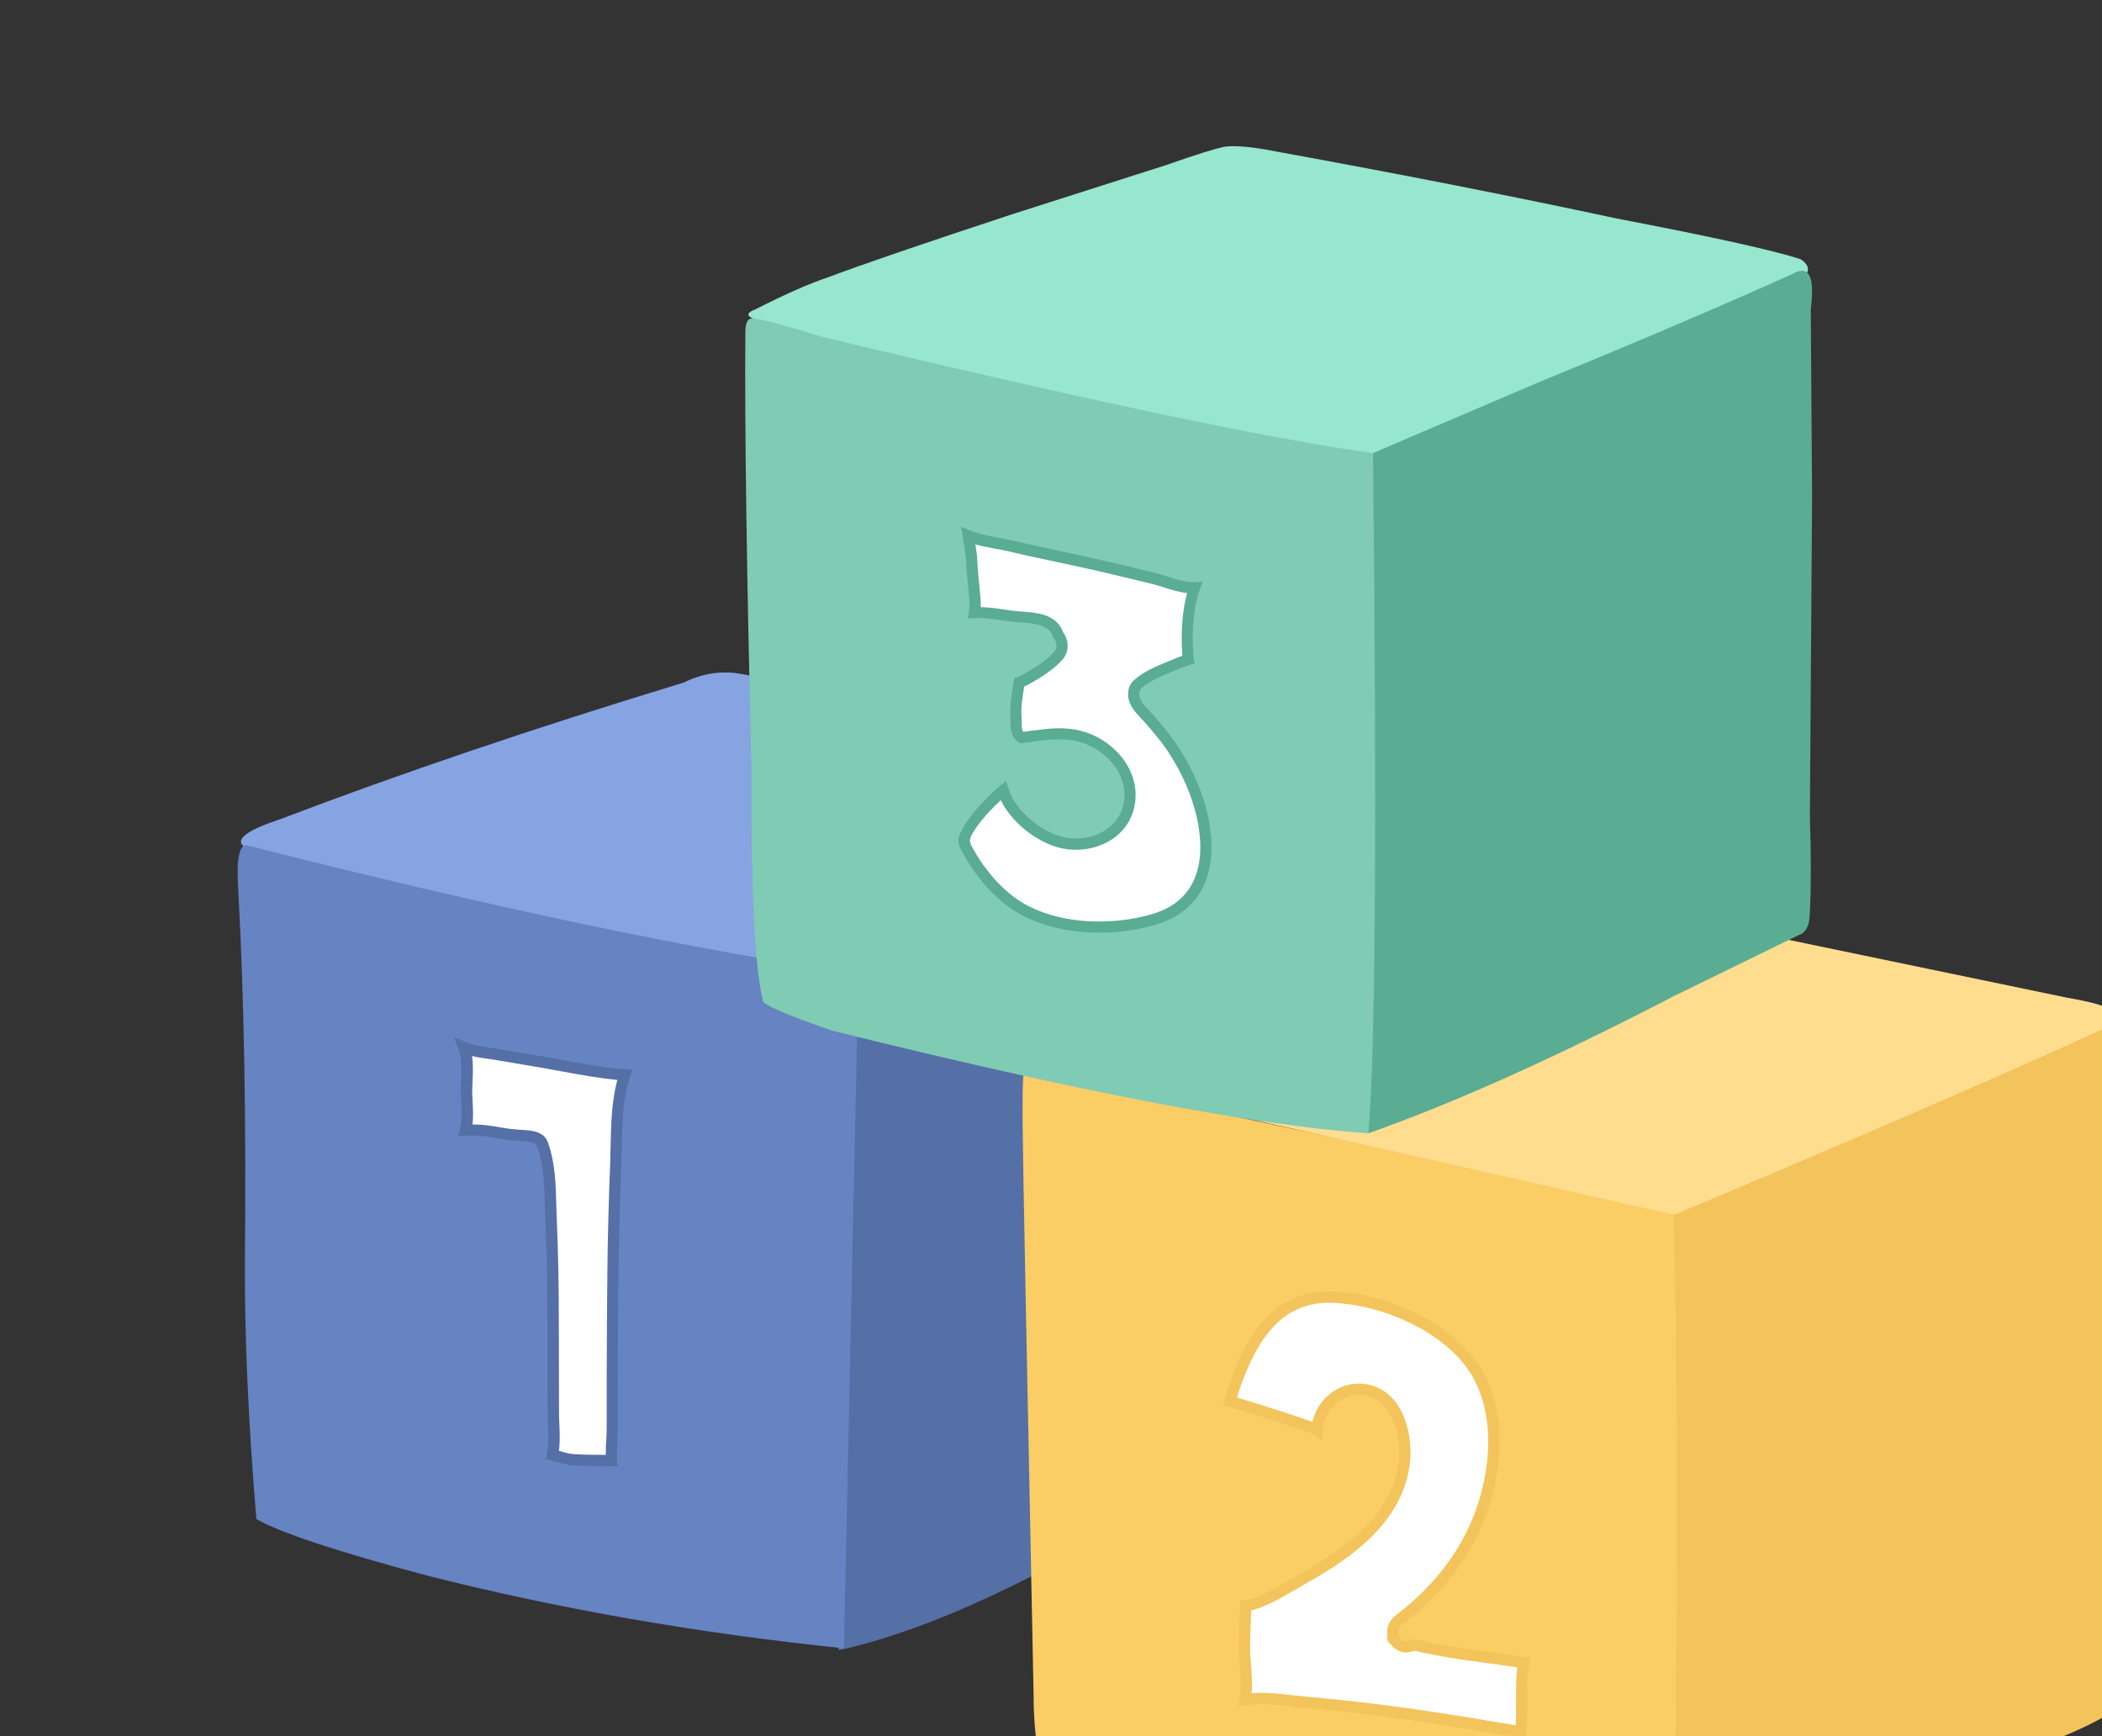 <svg width="115" height="95" viewBox="0 0 115 95" fill="none" xmlns="http://www.w3.org/2000/svg">
<rect x="0" y="0" width="115" height="95" fill="#333333" stroke="none"/>
<g clip-path="url(#clip0_921_1189)">
<path fill-rule="evenodd" clip-rule="evenodd" d="M46.973 54.569C51.901 48.549 51.831 43.013 46.765 37.968C42.621 37.239 40.548 36.877 40.548 36.877C39.493 36.68 38.441 36.84 37.393 37.352C29.257 39.827 21.906 42.32 15.334 44.823C13.546 45.414 12.871 45.905 13.313 46.295C30.508 51.937 41.726 54.694 46.973 54.569Z" fill="#86A3E2"/>
<path fill-rule="evenodd" clip-rule="evenodd" d="M45.483 53.925C43.978 69.513 44.113 81.636 45.891 90.299C49.062 89.594 52.699 88.183 56.797 86.061C60.179 66.118 60.691 56.409 58.333 56.936C53.242 55.004 48.958 53.998 45.483 53.925Z" fill="#556FA7"/>
<path fill-rule="evenodd" clip-rule="evenodd" d="M46.173 90.192C46.654 67.725 46.894 56.492 46.894 56.492C46.98 54.36 47.026 53.293 47.026 53.293C38.101 52.014 26.92 49.665 13.479 46.246C13.074 46.233 12.927 47.055 13.034 48.718C13.353 54.501 13.473 61.257 13.399 68.989C13.374 73.061 13.583 77.772 14.024 83.12C15.337 83.868 18.465 84.905 23.409 86.224C30.628 88.048 38.215 89.373 46.173 90.192Z" fill="#6683C2"/>
<path fill-rule="evenodd" clip-rule="evenodd" d="M34.172 58.81C33.669 60.337 33.743 62.1 33.679 63.692C33.602 65.673 33.547 67.654 33.528 69.635C33.51 71.574 33.495 73.509 33.489 75.447C33.489 76.355 33.489 77.256 33.489 78.164C33.489 78.688 33.406 79.335 33.449 79.921C32.9 79.903 31.636 79.93 31.093 79.838C30.817 79.793 30.517 79.676 30.216 79.602C30.376 78.879 30.271 78.084 30.265 77.348C30.256 76.646 30.256 75.944 30.256 75.245C30.256 73.803 30.253 72.356 30.244 70.914C30.235 69.47 30.195 68.035 30.137 66.587C30.087 65.333 30.127 63.91 29.701 62.705C29.692 62.683 29.686 62.656 29.677 62.628C29.667 62.6 29.658 62.576 29.646 62.557C29.646 62.554 29.643 62.545 29.637 62.542C29.514 62.202 28.944 62.15 28.628 62.134C27.159 62.07 26.929 61.791 25.463 61.837C25.635 61.193 25.521 60.417 25.512 59.779C25.509 59.028 25.656 58.043 25.377 57.322C25.947 57.568 26.65 57.611 27.238 57.709C28.03 57.844 28.821 57.976 29.609 58.111C31.112 58.362 32.645 58.709 34.172 58.81Z" fill="white"/>
<path fill-rule="evenodd" clip-rule="evenodd" d="M34.465 58.908C34.072 60.101 34.041 61.459 34.014 62.763C34.008 63.085 33.998 63.404 33.989 63.707C33.949 64.704 33.919 65.692 33.891 66.673C33.867 67.667 33.848 68.654 33.836 69.638C33.827 70.611 33.818 71.577 33.811 72.543C33.805 73.512 33.799 74.478 33.799 75.447V78.164C33.799 78.357 33.787 78.587 33.775 78.823C33.756 79.179 33.735 79.553 33.759 79.9L33.784 80.24L33.443 80.228C33.278 80.222 33.054 80.222 32.806 80.219C32.198 80.216 31.447 80.21 31.048 80.142C30.87 80.111 30.683 80.056 30.493 79.998C30.383 79.964 30.269 79.93 30.147 79.9L29.855 79.829L29.92 79.538C30.027 79.047 30.006 78.504 29.981 77.974C29.972 77.768 29.963 77.563 29.963 77.348C29.953 76.539 29.953 75.888 29.953 75.241C29.953 74.22 29.953 73.487 29.95 73.061C29.947 72.346 29.944 71.629 29.941 70.914C29.938 70.197 29.926 69.479 29.904 68.758C29.886 68.047 29.861 67.329 29.831 66.599C29.822 66.394 29.816 66.17 29.809 65.94C29.782 64.885 29.751 63.763 29.414 62.806V62.8C29.408 62.778 29.398 62.754 29.392 62.726L29.389 62.717L29.377 62.702L29.368 62.677L29.343 62.637V62.622C29.309 62.573 29.224 62.536 29.125 62.508C28.96 62.459 28.761 62.444 28.619 62.438C27.948 62.407 27.531 62.337 27.147 62.269C26.684 62.189 26.261 62.116 25.479 62.14L25.068 62.153L25.172 61.757C25.286 61.328 25.258 60.803 25.234 60.316C25.225 60.138 25.215 59.963 25.212 59.779V59.776C25.212 59.574 25.221 59.368 25.228 59.153C25.252 58.558 25.28 57.905 25.096 57.427L24.832 56.749L25.501 57.034C25.89 57.203 26.372 57.267 26.822 57.332C26.988 57.356 27.151 57.378 27.292 57.402C27.764 57.482 28.107 57.54 28.451 57.599C28.892 57.672 29.334 57.749 29.662 57.804C30.039 57.868 30.45 57.945 30.864 58.019C31.965 58.221 33.078 58.426 34.186 58.5L34.581 58.528L34.465 58.908ZM33.404 62.751C33.431 61.53 33.459 60.26 33.775 59.089C32.766 58.997 31.76 58.81 30.766 58.629C30.377 58.558 29.99 58.485 29.573 58.414C29.092 58.331 28.73 58.27 28.365 58.209C27.936 58.135 27.506 58.065 27.203 58.013C27.049 57.988 26.902 57.967 26.752 57.945C26.448 57.902 26.132 57.859 25.826 57.782C25.893 58.239 25.872 58.724 25.853 59.181C25.844 59.392 25.835 59.595 25.835 59.776C25.838 59.926 25.847 60.104 25.856 60.288C25.878 60.693 25.899 61.119 25.85 61.527C26.467 61.53 26.847 61.597 27.261 61.668C27.632 61.733 28.034 61.803 28.659 61.831C28.834 61.84 29.079 61.858 29.306 61.926C29.576 62.005 29.819 62.147 29.929 62.407L29.935 62.416C29.938 62.422 29.941 62.429 29.944 62.435C29.95 62.444 29.953 62.453 29.96 62.462C29.972 62.49 29.981 62.517 29.99 62.545L29.993 62.557C29.996 62.573 30.003 62.588 30.006 62.603C30.374 63.646 30.407 64.821 30.435 65.928C30.441 66.142 30.447 66.354 30.456 66.578C30.484 67.296 30.512 68.016 30.53 68.746C30.548 69.464 30.561 70.188 30.567 70.914C30.57 71.629 30.573 72.346 30.576 73.064C30.579 74.091 30.579 74.812 30.579 75.245C30.579 75.999 30.579 76.753 30.585 77.345C30.585 77.535 30.594 77.741 30.604 77.949C30.622 78.425 30.643 78.909 30.579 79.382L30.677 79.412C30.843 79.461 31.005 79.51 31.156 79.538C31.514 79.596 32.235 79.602 32.818 79.605C32.934 79.605 33.045 79.609 33.143 79.609C33.14 79.335 33.155 79.059 33.17 78.793C33.183 78.578 33.192 78.37 33.192 78.164V75.447C33.195 74.478 33.198 73.509 33.204 72.54C33.21 71.567 33.219 70.602 33.229 69.632C33.238 68.636 33.256 67.645 33.284 66.658C33.309 65.658 33.342 64.667 33.382 63.683C33.388 63.37 33.394 63.06 33.404 62.751Z" fill="#556FA7"/>
<path fill-rule="evenodd" clip-rule="evenodd" d="M91.382 66.376C91.287 85.11 91.183 97.883 91.072 104.691C92.299 104.434 94.412 103.575 97.411 102.112L111.92 95.396C113.972 94.593 115.309 93.918 115.934 93.372C116.112 93.157 116.229 92.657 116.287 91.866C116.21 89.4 116.21 85.162 116.29 79.145C116.388 70.583 116.394 64.698 116.311 61.487C116.345 58.825 116.302 57.243 116.183 56.743C116.183 55.93 115.897 55.703 115.327 56.062C111.245 57.905 106.915 59.754 102.333 61.607C95.034 64.787 91.382 66.376 91.382 66.376Z" fill="#F2C45B"/>
<path fill-rule="evenodd" clip-rule="evenodd" d="M58.658 59.181C77.862 63.303 88.829 65.649 91.558 66.216C91.825 76.802 91.813 89.361 91.518 103.888C91.577 104.231 91.451 104.532 91.138 104.792C88.381 104.682 84.281 104.059 78.837 102.925C69.812 101.468 62.553 99.634 57.057 97.423C56.714 95.801 56.542 94.243 56.548 92.755C56.159 73.53 55.963 63.444 55.96 62.493C55.923 60.386 55.941 59.074 56.021 58.552C56.061 58.402 56.941 58.614 58.658 59.181Z" fill="#FACD65"/>
<path fill-rule="evenodd" clip-rule="evenodd" d="M56.173 58.537C78.419 63.419 90.269 66.222 91.628 66.455C107.507 59.797 115.628 56.084 116.094 55.801C116.063 55.329 115.054 54.924 113.067 54.587L94.492 50.729C73.24 54.789 62.613 56.819 62.613 56.819C58.025 57.58 55.879 58.154 56.173 58.537Z" fill="#FFDD8F"/>
<path fill-rule="evenodd" clip-rule="evenodd" d="M83.356 90.971C83.184 91.98 83.273 93.112 83.243 94.081C83.239 94.234 83.203 94.516 83.187 94.826C82.691 94.636 82.117 94.596 81.602 94.507C80.973 94.4 80.351 94.292 79.722 94.194C78.351 93.973 76.977 93.774 75.603 93.596C74.239 93.418 72.871 93.274 71.5 93.154C70.43 93.062 69.212 92.826 68.117 93.004C68.304 92.084 68.078 91.075 68.084 90.152C68.087 89.52 68.111 88.892 68.139 88.26C68.145 88.131 68.154 88.005 68.16 87.877C68.163 87.877 68.169 87.877 68.173 87.877C69.188 87.68 70.24 86.981 71.135 86.478C72.031 85.975 72.914 85.445 73.733 84.819C75.257 83.66 76.526 82.145 76.815 80.201C77.032 78.732 76.579 76.523 74.895 76.088C73.441 75.711 72.107 76.876 72.055 78.25C72 78.207 71.942 78.177 71.877 78.152C70.362 77.621 68.826 77.125 67.283 76.674C68.139 73.895 69.497 70.871 72.88 70.982C75.474 71.068 78.59 72.334 80.265 74.362C82.062 76.536 81.988 79.719 81.185 82.28C80.366 84.88 78.704 86.999 76.551 88.631C76.257 88.855 76.165 89.174 76.217 89.465C76.161 89.569 76.189 89.717 76.333 89.763C76.523 90.072 76.903 90.244 77.336 90.002C78.403 90.241 79.455 90.434 80.559 90.585C81.356 90.689 82.157 90.802 82.957 90.919C83.095 90.928 83.23 90.953 83.356 90.971Z" fill="white"/>
<path fill-rule="evenodd" clip-rule="evenodd" d="M83.657 91.02C83.544 91.688 83.55 92.421 83.553 93.124C83.556 93.455 83.556 93.783 83.547 94.09C83.544 94.188 83.534 94.286 83.525 94.399C83.513 94.54 83.498 94.703 83.491 94.838L83.47 95.261L83.077 95.111C82.743 94.982 82.357 94.927 81.98 94.875C81.832 94.853 81.688 94.832 81.55 94.81C81.213 94.752 80.897 94.697 80.612 94.651C80.265 94.593 79.949 94.54 79.673 94.498C79.008 94.39 78.324 94.286 77.619 94.185C76.904 94.08 76.22 93.988 75.561 93.903C74.892 93.814 74.208 93.734 73.518 93.66C72.859 93.59 72.175 93.525 71.47 93.461C71.221 93.439 70.948 93.409 70.672 93.375C69.835 93.28 68.952 93.176 68.164 93.305L67.728 93.375L67.817 92.943C67.928 92.394 67.879 91.783 67.83 91.179C67.802 90.836 67.774 90.498 67.778 90.146C67.781 89.824 67.787 89.508 67.796 89.192C67.805 88.864 67.817 88.551 67.833 88.241V88.238C67.839 88.119 67.845 88.033 67.851 87.95L67.876 87.564H68.149C68.924 87.404 69.749 86.923 70.495 86.487C70.654 86.395 70.807 86.303 70.985 86.205C71.433 85.954 71.875 85.696 72.301 85.429C72.727 85.159 73.144 84.877 73.546 84.57C74.285 84.009 74.96 83.362 75.487 82.623C76.005 81.893 76.374 81.074 76.511 80.151C76.625 79.382 76.545 78.397 76.177 77.612C75.901 77.02 75.463 76.545 74.819 76.379C74.681 76.342 74.546 76.324 74.414 76.318C73.945 76.299 73.503 76.462 73.153 76.738C72.798 77.017 72.534 77.41 72.421 77.848C72.387 77.98 72.365 78.118 72.359 78.256L72.335 78.854L71.865 78.486C71.853 78.477 71.841 78.468 71.823 78.458C71.807 78.449 71.789 78.443 71.773 78.437C71.007 78.167 70.234 77.909 69.461 77.658C68.707 77.416 67.949 77.183 67.198 76.965L66.9 76.879L66.992 76.582C67.431 75.162 67.998 73.677 68.897 72.552C69.823 71.393 71.087 70.614 72.893 70.672C74.273 70.718 75.794 71.086 77.177 71.721C78.477 72.316 79.664 73.147 80.501 74.162C81.369 75.211 81.82 76.474 81.973 77.796C82.151 79.332 81.924 80.942 81.477 82.365C81.069 83.66 80.458 84.84 79.683 85.904C78.864 87.027 77.864 88.017 76.735 88.873C76.64 88.944 76.579 89.029 76.545 89.115C76.508 89.21 76.499 89.312 76.518 89.407L76.536 89.505L76.594 89.6C76.656 89.698 76.745 89.772 76.849 89.799C76.944 89.821 77.061 89.805 77.189 89.732L77.29 89.677L77.404 89.701C77.938 89.821 78.462 89.928 78.99 90.023C79.517 90.118 80.054 90.204 80.603 90.278C81.029 90.333 81.427 90.388 81.802 90.44C82.219 90.498 82.611 90.554 82.992 90.609C83.105 90.618 83.225 90.636 83.344 90.655C83.464 90.673 83.059 90.612 83.412 90.664L83.718 90.71L83.657 91.02ZM82.942 93.127C82.939 92.501 82.933 91.851 83.01 91.231C82.982 91.228 82.958 91.225 82.93 91.222L82.912 91.219C82.492 91.158 82.09 91.1 81.713 91.047C81.29 90.989 80.891 90.934 80.517 90.885C79.962 90.811 79.416 90.725 78.876 90.627C78.367 90.535 77.87 90.434 77.37 90.324C77.134 90.428 76.907 90.443 76.702 90.394C76.463 90.336 76.263 90.192 76.122 90.002C76.015 89.937 75.944 89.842 75.907 89.735C75.874 89.637 75.874 89.529 75.898 89.431C75.88 89.25 75.901 89.066 75.972 88.888C76.045 88.701 76.174 88.53 76.361 88.385C77.447 87.564 78.404 86.616 79.186 85.549C79.922 84.54 80.501 83.42 80.891 82.188C81.314 80.838 81.532 79.314 81.363 77.87C81.222 76.658 80.811 75.505 80.029 74.555C79.25 73.61 78.143 72.837 76.922 72.279C75.61 71.678 74.172 71.328 72.871 71.285C71.295 71.233 70.188 71.914 69.375 72.935C68.596 73.91 68.075 75.202 67.67 76.468C68.336 76.664 68.995 76.87 69.651 77.078C70.372 77.311 71.093 77.551 71.807 77.799C71.813 77.765 71.823 77.729 71.832 77.695C71.979 77.124 72.319 76.615 72.776 76.257C73.236 75.895 73.816 75.683 74.438 75.708C74.613 75.714 74.794 75.741 74.972 75.787C75.815 76.005 76.383 76.606 76.729 77.351C77.149 78.253 77.245 79.369 77.116 80.24C76.965 81.264 76.555 82.172 75.984 82.979C75.423 83.77 74.702 84.463 73.917 85.058C73.503 85.374 73.068 85.668 72.626 85.947C72.178 86.23 71.734 86.49 71.286 86.739C71.148 86.815 70.979 86.916 70.804 87.018C70.071 87.444 69.271 87.913 68.455 88.122L68.446 88.272C68.431 88.594 68.418 88.91 68.409 89.21C68.4 89.526 68.394 89.839 68.391 90.149C68.391 90.452 68.415 90.79 68.443 91.13C68.483 91.633 68.526 92.145 68.477 92.648C69.231 92.587 70.007 92.676 70.746 92.762C71.007 92.792 71.264 92.82 71.528 92.844C72.197 92.903 72.88 92.97 73.589 93.044C74.267 93.117 74.951 93.197 75.647 93.286C76.364 93.378 77.054 93.473 77.711 93.568C78.379 93.666 79.066 93.771 79.775 93.884C80.127 93.939 80.437 93.991 80.716 94.037C81.056 94.096 81.366 94.148 81.657 94.197C81.796 94.222 81.933 94.24 82.072 94.261C82.351 94.301 82.636 94.341 82.915 94.412L82.921 94.341C82.933 94.218 82.942 94.114 82.942 94.065V94.062C82.945 93.768 82.945 93.449 82.942 93.127Z" fill="#F2C45B"/>
<path fill-rule="evenodd" clip-rule="evenodd" d="M97.593 15.56C97.688 15.281 97.93 15.406 97.93 15.406C99.08 15.173 99.147 14.591 98.519 14.189C97.124 13.717 93.75 12.972 88.392 11.944C82.854 10.754 76.665 9.537 69.833 8.292C68.584 8.043 67.652 7.954 67.033 8.022C66.484 8.129 65.423 8.46 63.843 9.018C59.663 10.352 56.873 11.245 55.468 11.693C50.521 13.321 47.133 14.483 45.305 15.173C44.287 15.511 42.962 16.096 41.327 16.928C40.686 17.17 40.852 17.4 41.824 17.611C51.07 20.313 61.522 22.687 73.181 24.729C74.147 25.125 75.12 25.134 76.101 24.754C90.374 19.249 97.537 16.185 97.593 15.56Z" fill="#97E6CE"/>
<path fill-rule="evenodd" clip-rule="evenodd" d="M74.847 27.262C74.12 48.276 74.126 59.856 74.866 62.009C79.53 60.368 85.109 57.862 91.601 54.492C96.124 52.281 98.387 51.177 98.387 51.177C98.762 51.06 98.964 50.729 99.001 50.186C99.087 48.776 99.093 46.945 99.019 44.697C99.068 37.686 99.108 31.869 99.139 27.247C99.093 20.375 99.068 16.928 99.068 16.909C99.301 15.109 98.964 14.471 98.056 14.996C94.158 16.75 89.598 18.697 84.373 20.835C82.244 21.742 79.294 23.003 75.522 24.619C75.258 24.735 75.126 24.791 75.126 24.791C74.758 25.208 74.666 26.033 74.847 27.262Z" fill="#5AAC93"/>
<path fill-rule="evenodd" clip-rule="evenodd" d="M44.965 18.43C59.685 21.954 69.738 24.073 75.12 24.791C75.337 45.215 75.251 57.623 74.865 62.009C68.769 61.607 59.001 59.736 45.556 56.403C43.379 55.658 42.112 55.133 41.757 54.836C41.291 53.011 41.076 48.767 41.113 42.103C40.849 31.329 40.736 23.346 40.778 18.151C40.788 17.741 40.873 17.504 41.042 17.446C41.196 17.339 42.502 17.667 44.965 18.43Z" fill="#7FCBB4"/>
<path fill-rule="evenodd" clip-rule="evenodd" d="M65.642 44.142C66.365 46.712 66.053 49.426 63.164 50.297C60.898 50.978 57.917 50.904 55.837 49.69C54.697 49.018 53.734 47.902 53.074 46.767C52.752 46.209 52.63 46.046 52.903 45.528C53.08 45.191 53.316 44.884 53.562 44.59C53.961 44.105 54.408 43.67 54.884 43.265C55.307 44.627 56.901 45.868 58.18 46.126C59.732 46.436 61.471 45.672 61.778 44.007C62.087 42.299 60.763 40.79 59.205 40.324C58.187 40.02 57.251 40.183 56.227 40.315C55.893 40.358 55.917 40.428 55.718 40.192C55.552 39.99 55.595 39.505 55.577 39.232C55.537 38.585 55.65 37.978 55.755 37.346C55.951 37.272 56.15 37.168 56.322 37.067C56.855 36.757 57.469 36.365 57.88 35.905C58.205 35.537 58.141 35.052 57.883 34.742C57.871 34.687 57.852 34.635 57.825 34.58C57.389 33.703 56.147 33.828 55.298 33.712C54.654 33.623 53.976 33.497 53.316 33.531C53.372 33.175 53.341 32.78 53.316 32.571C53.246 31.909 53.185 31.259 53.151 30.59C53.126 30.188 53.034 29.756 52.97 29.33C53.7 29.627 54.583 29.713 55.279 29.882C56.583 30.191 57.892 30.452 59.202 30.737C60.511 31.029 61.811 31.341 63.112 31.66C63.82 31.835 64.624 32.203 65.353 32.172C64.927 33.335 64.9 34.917 64.992 35.99C64.995 36.03 65.001 36.064 65.007 36.098C64.771 36.168 64.541 36.264 64.326 36.352C63.621 36.65 62.823 36.929 62.244 37.441C62.078 37.588 62.014 37.782 62.026 37.969C62.014 38.008 62.011 38.054 62.017 38.103C62.106 38.606 62.504 38.931 62.836 39.309C63.286 39.821 63.716 40.324 64.099 40.891C64.786 41.897 65.314 42.977 65.642 44.142Z" fill="white"/>
<path fill-rule="evenodd" clip-rule="evenodd" d="M65.939 44.059C66.35 45.516 66.436 47.025 65.942 48.258C65.516 49.316 64.673 50.162 63.256 50.588C62.035 50.956 60.615 51.109 59.236 50.996C57.966 50.892 56.724 50.557 55.69 49.95C55.12 49.616 54.596 49.178 54.129 48.684C53.617 48.144 53.173 47.534 52.817 46.917L52.771 46.838C52.789 46.868 52.808 46.905 52.771 46.838C52.421 46.233 52.298 46.025 52.639 45.381C52.734 45.2 52.844 45.028 52.967 44.859C53.09 44.691 53.212 44.538 53.332 44.39C53.541 44.139 53.758 43.903 53.982 43.676C54.209 43.449 54.445 43.234 54.688 43.026L55.04 42.725L55.178 43.17C55.362 43.768 55.804 44.344 56.344 44.813C56.932 45.323 57.629 45.697 58.242 45.819C58.297 45.832 58.27 45.826 58.291 45.829C58.987 45.957 59.717 45.85 60.309 45.528C60.885 45.215 61.33 44.694 61.471 43.979C61.48 43.93 61.474 43.967 61.48 43.943C61.612 43.216 61.413 42.529 61.014 41.962C60.566 41.321 59.873 40.833 59.119 40.609C58.245 40.351 57.414 40.459 56.521 40.578C56.46 40.588 56.399 40.594 56.27 40.612C56.215 40.618 56.163 40.63 56.117 40.637C55.795 40.698 55.758 40.704 55.488 40.382C55.289 40.143 55.285 39.753 55.282 39.434C55.282 39.367 55.282 39.306 55.279 39.241C55.243 38.603 55.338 38.018 55.439 37.413C55.46 37.294 55.445 37.371 55.46 37.285L55.488 37.11L55.654 37.049C55.742 37.015 55.831 36.975 55.917 36.932C55.997 36.892 56.086 36.843 56.172 36.791H56.175C56.432 36.641 56.709 36.472 56.975 36.282C57.23 36.098 57.469 35.902 57.656 35.69C57.754 35.577 57.8 35.448 57.8 35.325C57.8 35.178 57.745 35.037 57.653 34.923L57.604 34.865L57.589 34.794C57.586 34.776 57.58 34.761 57.576 34.752C57.57 34.736 57.564 34.721 57.555 34.703C57.288 34.163 56.518 34.105 55.834 34.055C55.638 34.04 55.448 34.028 55.261 34C55.111 33.979 55.025 33.967 54.939 33.954C54.405 33.878 53.853 33.795 53.335 33.819L52.961 33.838L53.016 33.47C53.041 33.307 53.047 33.139 53.044 32.985C53.041 32.832 53.028 32.688 53.016 32.587V32.583C52.979 32.228 52.946 31.89 52.918 31.59C52.89 31.271 52.866 30.94 52.847 30.59C52.832 30.323 52.78 30.032 52.731 29.734C52.712 29.633 52.694 29.529 52.67 29.36L52.587 28.827L53.087 29.032C53.55 29.222 54.096 29.323 54.611 29.419C54.865 29.465 55.111 29.511 55.35 29.569C56.218 29.774 57.067 29.955 57.917 30.136C58.383 30.234 58.852 30.335 59.266 30.424C59.975 30.581 60.619 30.731 61.229 30.875C61.766 31.004 62.459 31.17 63.182 31.348C63.415 31.406 63.642 31.476 63.869 31.55C64.366 31.706 64.884 31.872 65.338 31.854L65.795 31.835L65.639 32.264C65.458 32.755 65.354 33.322 65.298 33.896C65.231 34.626 65.243 35.362 65.295 35.951C65.295 35.963 65.298 35.975 65.302 35.991C65.302 36 65.305 36.009 65.305 36.018L65.369 36.297L65.093 36.377C64.891 36.438 64.688 36.521 64.495 36.601L64.44 36.622C64.317 36.674 64.216 36.714 64.115 36.757C63.52 36.999 62.897 37.257 62.446 37.659C62.403 37.696 62.376 37.739 62.357 37.785C62.339 37.834 62.33 37.886 62.333 37.938L62.336 37.99L62.321 38.039C62.376 38.355 62.615 38.609 62.86 38.87C62.928 38.941 62.992 39.011 63.069 39.097C63.296 39.355 63.52 39.612 63.731 39.876C63.946 40.14 64.154 40.416 64.354 40.707C64.704 41.228 65.01 41.765 65.274 42.32C65.547 42.882 65.768 43.458 65.939 44.059ZM65.372 48.031C65.814 46.936 65.728 45.565 65.347 44.225C65.188 43.657 64.98 43.115 64.728 42.587C64.477 42.057 64.182 41.547 63.854 41.054C63.67 40.781 63.471 40.52 63.262 40.266C63.054 40.008 62.836 39.757 62.612 39.505C62.557 39.441 62.489 39.37 62.419 39.297C62.112 38.968 61.809 38.646 61.723 38.153V38.147C61.717 38.097 61.713 38.054 61.717 38.011C61.717 37.987 61.723 37.959 61.726 37.935C61.723 37.809 61.747 37.68 61.796 37.558C61.848 37.432 61.931 37.312 62.048 37.208C62.575 36.739 63.25 36.463 63.891 36.199C64.007 36.15 64.124 36.104 64.213 36.064H64.216L64.271 36.043C64.403 35.987 64.541 35.932 64.685 35.88C64.642 35.291 64.633 34.571 64.7 33.847C64.746 33.372 64.823 32.893 64.946 32.455C64.526 32.406 64.102 32.274 63.694 32.145C63.468 32.074 63.244 32.001 63.044 31.955C62.468 31.814 61.858 31.666 61.094 31.485C60.401 31.32 59.742 31.167 59.14 31.035C58.656 30.927 58.224 30.838 57.794 30.746C56.923 30.562 56.055 30.378 55.212 30.176C55 30.124 54.755 30.081 54.504 30.032C54.129 29.961 53.737 29.891 53.36 29.784C53.406 30.047 53.446 30.308 53.461 30.572C53.476 30.884 53.501 31.213 53.531 31.553C53.562 31.912 53.593 32.228 53.626 32.534C53.639 32.642 53.651 32.801 53.657 32.988C53.66 33.062 53.66 33.142 53.657 33.221C54.123 33.23 54.58 33.298 55.031 33.365C55.16 33.384 55.289 33.402 55.347 33.411C55.503 33.433 55.69 33.445 55.88 33.461C56.727 33.522 57.681 33.592 58.104 34.448C58.122 34.485 58.138 34.525 58.153 34.562C58.159 34.577 58.165 34.592 58.168 34.608C58.322 34.816 58.41 35.074 58.41 35.34C58.41 35.607 58.319 35.877 58.113 36.11C57.889 36.359 57.616 36.589 57.331 36.794C57.055 36.993 56.761 37.171 56.482 37.334C56.396 37.383 56.301 37.438 56.19 37.493C56.138 37.518 56.086 37.542 56.034 37.567C55.942 38.122 55.853 38.662 55.887 39.22C55.89 39.278 55.89 39.358 55.893 39.441C55.896 39.658 55.896 39.928 55.957 40.002C55.997 40.048 55.997 40.048 56.003 40.048C56.049 40.039 56.104 40.029 56.19 40.017C56.23 40.011 56.334 39.999 56.439 39.983C57.398 39.858 58.294 39.738 59.291 40.032C60.171 40.296 60.983 40.87 61.511 41.621C61.996 42.314 62.241 43.161 62.078 44.059C62.069 44.114 62.075 44.084 62.069 44.105C61.888 45.01 61.327 45.672 60.597 46.071C59.883 46.46 59.009 46.589 58.178 46.436C58.119 46.427 58.138 46.43 58.119 46.427C57.405 46.282 56.604 45.859 55.939 45.283C55.445 44.853 55.019 44.335 54.755 43.783C54.635 43.894 54.519 44.004 54.405 44.117C54.191 44.332 53.985 44.553 53.795 44.786C53.672 44.933 53.556 45.08 53.452 45.221C53.347 45.366 53.252 45.513 53.169 45.669C52.986 46.013 53.065 46.148 53.289 46.534C53.185 46.356 53.338 46.617 53.289 46.534L53.335 46.614C53.669 47.19 54.086 47.761 54.565 48.267C54.994 48.721 55.476 49.122 55.991 49.426C56.938 49.981 58.092 50.288 59.278 50.389C60.585 50.496 61.922 50.352 63.072 50.005C64.293 49.638 65.013 48.923 65.372 48.031ZM52.768 46.841C52.737 46.788 52.752 46.813 52.768 46.841V46.841Z" fill="#5AAC93"/>
</g>
<defs>
<clipPath id="clip0_921_1189">
<rect width="115" height="95" fill="white"/>
</clipPath>
</defs>
</svg>
